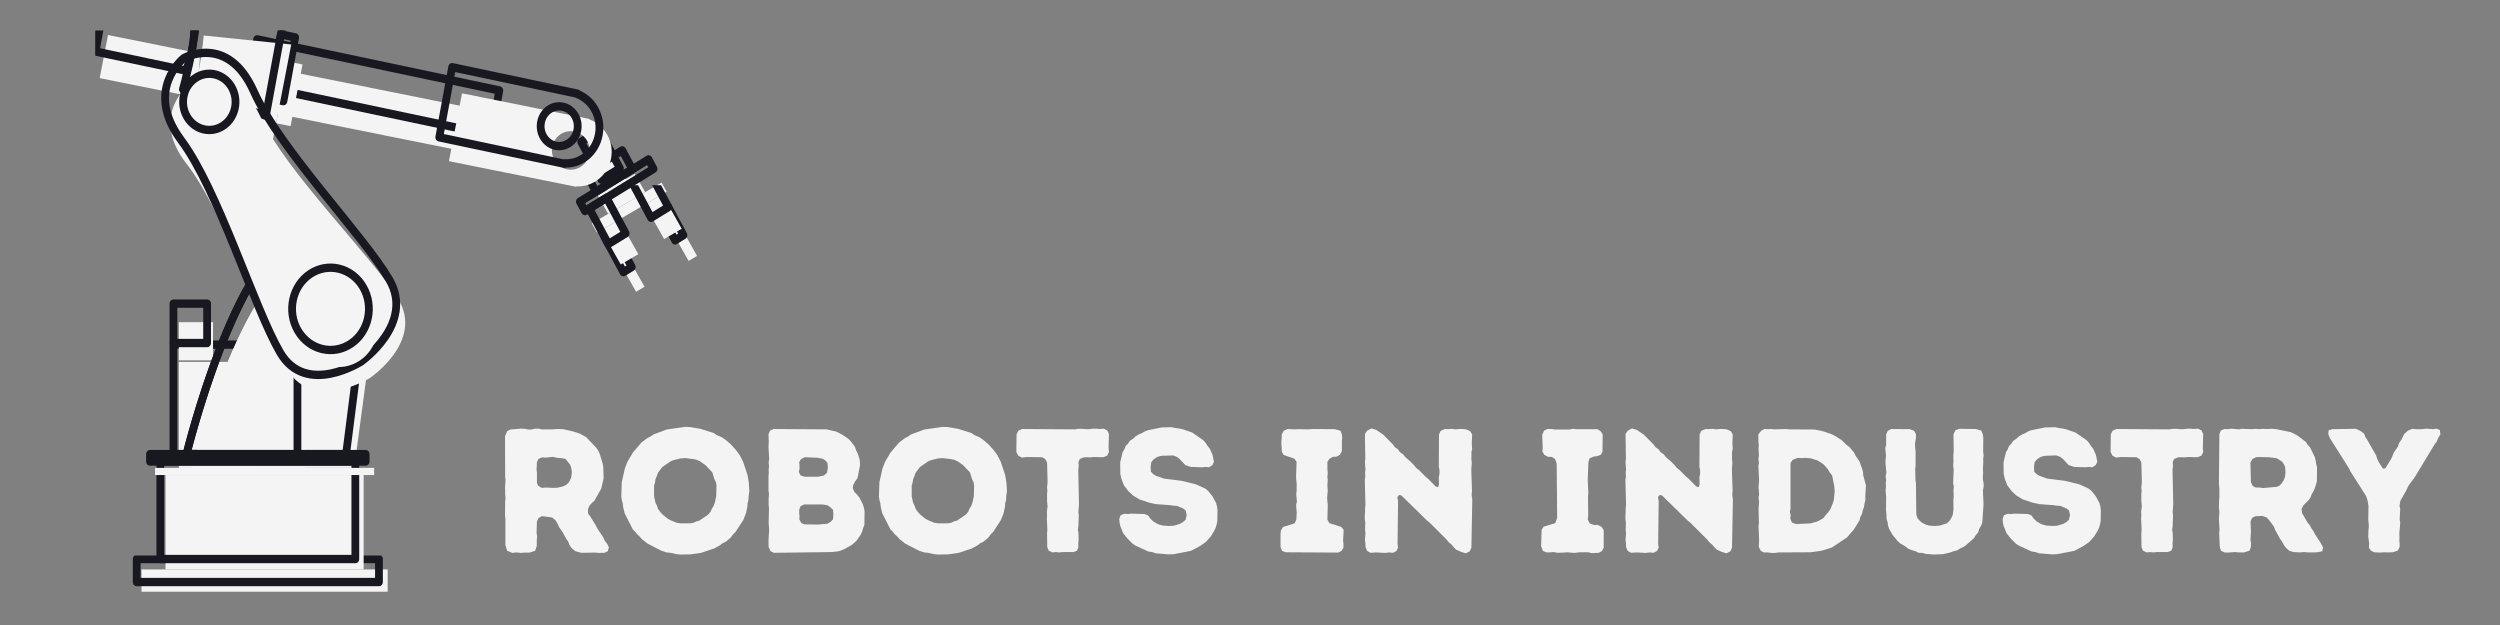 <svg xmlns="http://www.w3.org/2000/svg" xmlns:xlink="http://www.w3.org/1999/xlink" width="180" zoomAndPan="magnify" viewBox="0 0 135 33.75" height="45" preserveAspectRatio="xMidYMid meet" version="1.0"><rect x="0" y="0" width="135" height="33.75" fill="#808080" stroke="none"/><defs><g/><clipPath id="id1"><path d="M 36 11 L 37.898 11 L 37.898 15 L 36 15 Z M 36 11 " clip-rule="nonzero"/></clipPath><clipPath id="id2"><path d="M 35 11 L 37.898 11 L 37.898 15 L 35 15 Z M 35 11 " clip-rule="nonzero"/></clipPath><clipPath id="id3"><path d="M 34 10 L 37.898 10 L 37.898 14 L 34 14 Z M 34 10 " clip-rule="nonzero"/></clipPath><clipPath id="id4"><path d="M 5.141 1.645 L 11 1.645 L 11 6 L 5.141 6 Z M 5.141 1.645 " clip-rule="nonzero"/></clipPath><clipPath id="id5"><path d="M 5.141 1.645 L 12 1.645 L 12 6 L 5.141 6 Z M 5.141 1.645 " clip-rule="nonzero"/></clipPath><clipPath id="id6"><path d="M 10 1.645 L 16 1.645 L 16 8 L 10 8 Z M 10 1.645 " clip-rule="nonzero"/></clipPath><clipPath id="id7"><path d="M 9 1.645 L 16 1.645 L 16 8 L 9 8 Z M 9 1.645 " clip-rule="nonzero"/></clipPath><clipPath id="id8"><path d="M 7 30 L 22 30 L 22 32.168 L 7 32.168 Z M 7 30 " clip-rule="nonzero"/></clipPath></defs><path fill="#f4f4f4" d="M 13.773 25.266 L 9.656 25.266 L 9.656 19.543 L 13.773 19.543 L 13.773 25.266 " fill-opacity="1" fill-rule="nonzero"/><path stroke-linecap="round" transform="matrix(0.014, 0, 0, -0.015, -8.731, 47.794)" fill="none" stroke-linejoin="round" d="M 1582.014 1551.403 L 1292.59 1551.403 L 1292.59 1945.489 L 1582.014 1945.489 Z M 1582.014 1551.403 " stroke="#181821" stroke-width="30" stroke-opacity="1" stroke-miterlimit="10"/><path fill="#f4f4f4" d="M 11.504 19.457 L 9.656 19.457 L 9.656 17.398 L 11.504 17.398 L 11.504 19.457 " fill-opacity="1" fill-rule="nonzero"/><path stroke-linecap="round" transform="matrix(0.014, 0, 0, -0.015, -8.731, 47.794)" fill="none" stroke-linejoin="round" d="M 1422.474 1951.407 L 1292.59 1951.407 L 1292.59 2093.17 L 1422.474 2093.17 Z M 1422.474 1951.407 " stroke="#181821" stroke-width="30" stroke-opacity="1" stroke-miterlimit="10"/><path fill="#f4f4f4" d="M 32.027 8.938 L 33.039 8.344 L 34.156 10.324 L 33.141 10.918 L 32.027 8.938 " fill-opacity="1" fill-rule="nonzero"/><path stroke-linecap="round" transform="matrix(0.014, 0, 0, -0.015, -8.731, 47.794)" fill="none" stroke-linejoin="round" d="M 2865.201 2675.825 L 2936.322 2716.713 L 3014.856 2580.33 L 2943.461 2539.441 Z M 2865.201 2675.825 " stroke="#181821" stroke-width="30" stroke-opacity="1" stroke-miterlimit="10"/><path fill="#f4f4f4" d="M 32.285 10.559 L 34.281 9.387 L 34.84 10.375 L 32.84 11.547 L 32.285 10.559 " fill-opacity="1" fill-rule="nonzero"/><path stroke-linecap="round" transform="matrix(0.014, 0, 0, -0.015, -8.731, 47.794)" fill="none" stroke-linejoin="round" d="M 2883.325 2564.19 L 3023.643 2644.89 L 3062.911 2576.833 L 2922.317 2496.132 Z M 2883.325 2564.19 " stroke="#181821" stroke-width="30" stroke-opacity="1" stroke-miterlimit="10"/><path fill="#f4f4f4" d="M 31.957 12.066 L 35.723 9.859 L 36 10.352 L 32.238 12.559 L 31.957 12.066 " fill-opacity="1" fill-rule="nonzero"/><path stroke-linecap="round" transform="matrix(0.014, 0, 0, -0.015, -8.731, 47.794)" fill="none" stroke-linejoin="round" d="M 2860.259 2460.355 L 3124.969 2612.341 L 3144.466 2578.447 L 2880.03 2426.461 Z M 2860.259 2460.355 " stroke="#181821" stroke-width="30" stroke-opacity="1" stroke-miterlimit="10"/><g clip-path="url(#id1)"><path fill="#f4f4f4" d="M 36.133 12.23 L 36.594 11.961 L 37.641 13.82 L 37.184 14.09 L 36.133 12.23 " fill-opacity="1" fill-rule="nonzero"/></g><g clip-path="url(#id2)"><path stroke-linecap="round" transform="matrix(0.014, 0, 0, -0.015, -8.731, 47.794)" fill="none" stroke-linejoin="round" d="M 3153.802 2449.057 L 3186.204 2467.618 L 3259.796 2339.574 L 3227.668 2321.013 Z M 3153.802 2449.057 " stroke="#181821" stroke-width="30" stroke-opacity="1" stroke-miterlimit="10"/></g><path fill="#f4f4f4" d="M 34.816 11.047 L 35.766 10.492 L 36.812 12.352 L 35.863 12.91 L 34.816 11.047 " fill-opacity="1" fill-rule="nonzero"/><g clip-path="url(#id3)"><path stroke-linecap="round" transform="matrix(0.014, 0, 0, -0.015, -8.731, 47.794)" fill="none" stroke-linejoin="round" d="M 3061.263 2530.564 L 3127.99 2568.763 L 3201.582 2440.718 L 3134.855 2402.251 Z M 3061.263 2530.564 " stroke="#181821" stroke-width="30" stroke-opacity="1" stroke-miterlimit="10"/></g><path fill="#f4f4f4" d="M 33.758 13.625 L 33.297 13.895 L 34.348 15.754 L 34.805 15.484 L 33.758 13.625 " fill-opacity="1" fill-rule="nonzero"/><path stroke-linecap="round" transform="matrix(0.014, 0, 0, -0.015, -8.731, 47.794)" fill="none" stroke-linejoin="round" d="M 2986.848 2353.024 L 2954.445 2334.463 L 3028.312 2206.419 L 3060.439 2224.98 Z M 2986.848 2353.024 " stroke="#181821" stroke-width="30" stroke-opacity="1" stroke-miterlimit="10"/><path fill="#f4f4f4" d="M 33.422 11.863 L 32.473 12.422 L 33.52 14.281 L 34.469 13.727 L 33.422 11.863 " fill-opacity="1" fill-rule="nonzero"/><path stroke-linecap="round" transform="matrix(0.014, 0, 0, -0.015, -8.731, 47.794)" fill="none" stroke-linejoin="round" d="M 2963.232 2474.343 L 2896.505 2435.876 L 2970.097 2307.832 L 3036.824 2346.03 Z M 2963.232 2474.343 " stroke="#181821" stroke-width="30" stroke-opacity="1" stroke-miterlimit="10"/><path fill="#f4f4f4" d="M 13.801 5.91 L 14.25 3.582 L 27.539 6.254 L 27.09 8.582 L 13.801 5.91 " fill-opacity="1" fill-rule="nonzero"/><path stroke-linecap="round" transform="matrix(0.014, 0, 0, -0.015, -8.731, 47.794)" fill="none" stroke-linejoin="round" d="M 1583.936 2884.3 L 1615.515 3044.624 L 2549.691 2860.628 L 2518.112 2700.304 Z M 1583.936 2884.3 " stroke="#181821" stroke-width="30" stroke-opacity="1" stroke-miterlimit="10"/><g clip-path="url(#id4)"><path fill="#f4f4f4" d="M 10.789 2.887 L 5.832 1.891 L 5.383 4.219 L 10.34 5.215 C 10.652 4.473 10.805 3.695 10.789 2.887 " fill-opacity="1" fill-rule="nonzero"/></g><g clip-path="url(#id5)"><path stroke-linecap="round" transform="matrix(0.014, 0, 0, -0.015, -8.731, 47.794)" fill="none" stroke-linejoin="round" d="M 1372.223 3092.506 L 1023.76 3161.101 L 992.182 3000.777 L 1340.644 2932.182 C 1362.612 2983.292 1373.321 3036.823 1372.223 3092.506 Z M 1372.223 3092.506 " stroke="#181821" stroke-width="30" stroke-opacity="1" stroke-miterlimit="10"/></g><path fill="#f4f4f4" d="M 15.691 6.812 L 16.336 3.48 L 15.551 3.32 L 14.906 6.656 L 15.691 6.812 " fill-opacity="1" fill-rule="nonzero"/><path stroke-linecap="round" transform="matrix(0.014, 0, 0, -0.015, -8.731, 47.794)" fill="none" stroke-linejoin="round" d="M 1716.841 2822.161 L 1762.149 3051.618 L 1706.955 3062.647 L 1661.647 2832.921 Z M 1716.841 2822.161 " stroke="#181821" stroke-width="30" stroke-opacity="1" stroke-miterlimit="10"/><g clip-path="url(#id6)"><path fill="#f4f4f4" d="M 14.73 7.574 L 14.906 6.656 L 15.551 3.32 L 15.727 2.402 C 14.152 2.242 12.578 2.078 11 1.918 C 10.984 2.078 10.969 2.238 10.949 2.398 C 10.816 3.523 10.602 4.637 10.305 5.73 C 10.266 5.887 10.223 6.039 10.176 6.195 C 11.695 6.656 13.211 7.113 14.73 7.574 " fill-opacity="1" fill-rule="nonzero"/></g><g clip-path="url(#id7)"><path stroke-linecap="round" transform="matrix(0.014, 0, 0, -0.015, -8.731, 47.794)" fill="none" stroke-linejoin="round" d="M 1649.29 2769.706 L 1661.647 2832.921 L 1706.955 3062.647 L 1719.312 3125.862 C 1608.65 3136.891 1497.988 3148.189 1387.051 3159.218 C 1385.952 3148.189 1384.854 3137.16 1383.481 3126.131 C 1374.145 3048.659 1359.042 2971.994 1338.173 2896.674 C 1335.427 2885.914 1332.406 2875.423 1329.111 2864.663 C 1435.929 2832.921 1542.472 2801.448 1649.29 2769.706 Z M 1649.29 2769.706 " stroke="#181821" stroke-width="30" stroke-opacity="1" stroke-miterlimit="10"/></g><path fill="#f4f4f4" d="M 29.824 7.922 C 29.934 7.359 30.469 6.992 31.02 7.105 C 31.57 7.215 31.93 7.762 31.82 8.324 C 31.711 8.887 31.176 9.254 30.625 9.145 C 30.074 9.031 29.715 8.484 29.824 7.922 Z M 31.117 10.066 C 32.008 10.109 32.82 9.48 32.996 8.562 C 33.176 7.641 32.656 6.746 31.816 6.441 L 31.82 6.422 L 24.949 5.039 L 24.242 8.703 L 31.113 10.086 L 31.117 10.066 " fill-opacity="1" fill-rule="nonzero"/><path stroke-linecap="round" transform="matrix(0.014, 0, 0, -0.015, -8.731, 47.794)" fill="none" stroke-linejoin="round" d="M 2710.329 2745.765 C 2718.018 2784.501 2755.638 2809.787 2794.356 2801.986 C 2833.074 2794.454 2858.337 2756.794 2850.648 2718.058 C 2842.959 2679.322 2805.34 2654.036 2766.621 2661.568 C 2727.903 2669.369 2702.641 2707.029 2710.329 2745.765 Z M 2801.221 2598.084 C 2863.828 2595.125 2920.944 2638.434 2933.301 2701.649 C 2945.933 2765.133 2909.411 2826.734 2850.373 2847.716 L 2850.648 2849.061 L 2367.633 2944.287 L 2317.931 2691.965 L 2800.946 2596.739 Z M 2801.221 2598.084 " stroke="#181821" stroke-width="30" stroke-opacity="1" stroke-miterlimit="10"/><path fill="#f4f4f4" d="M 10.375 25.266 C 10.375 25.266 13.34 13.734 17.023 13.734 C 20.703 13.734 20.281 16.656 20.281 16.656 L 19.129 25.266 L 10.375 25.266 " fill-opacity="1" fill-rule="nonzero"/><path stroke-linecap="round" transform="matrix(0.014, 0, 0, -0.015, -8.731, 47.794)" fill="none" stroke-linejoin="round" d="M 1343.115 1551.403 C 1343.115 1551.403 1551.534 2345.492 1810.478 2345.492 C 2069.147 2345.492 2039.491 2144.28 2039.491 2144.28 L 1958.485 1551.403 Z M 1343.115 1551.403 " stroke="#181821" stroke-width="30" stroke-opacity="1" stroke-miterlimit="10"/><path fill="#f4f4f4" d="M 16.461 13.82 C 13.043 14.887 10.375 25.266 10.375 25.266 L 16.461 25.266 L 16.461 13.82 " fill-opacity="1" fill-rule="nonzero"/><path stroke-linecap="round" transform="matrix(0.014, 0, 0, -0.015, -8.731, 47.794)" fill="none" stroke-linejoin="round" d="M 1770.936 2339.574 C 1530.665 2266.137 1343.115 1551.403 1343.115 1551.403 L 1770.936 1551.403 Z M 1770.936 2339.574 " stroke="#181821" stroke-width="30" stroke-opacity="1" stroke-miterlimit="10"/><path fill="#f4f4f4" d="M 20.934 31.953 L 7.641 31.953 L 7.641 30.75 L 20.934 30.75 L 20.934 31.953 " fill-opacity="1" fill-rule="nonzero"/><g clip-path="url(#id8)"><path stroke-linecap="round" transform="matrix(0.014, 0, 0, -0.015, -8.731, 47.794)" fill="none" stroke-linejoin="round" d="M 2085.349 1090.875 L 1150.898 1090.875 L 1150.898 1173.727 L 2085.349 1173.727 Z M 2085.349 1090.875 " stroke="#181821" stroke-width="30" stroke-opacity="1" stroke-miterlimit="10"/></g><path fill="#f4f4f4" d="M 8.938 25.652 L 19.637 25.652 L 19.637 30.75 L 8.938 30.75 L 8.938 25.652 " fill-opacity="1" fill-rule="nonzero"/><path stroke-linecap="round" transform="matrix(0.014, 0, 0, -0.015, -8.731, 47.794)" fill="none" stroke-linejoin="round" d="M 1242.064 1524.772 L 1994.183 1524.772 L 1994.183 1173.727 L 1242.064 1173.727 Z M 1242.064 1524.772 " stroke="#181821" stroke-width="30" stroke-opacity="1" stroke-miterlimit="10"/><path fill="#f4f4f4" d="M 20.203 25.266 L 8.371 25.266 L 8.371 25.652 L 20.203 25.652 L 20.203 25.266 " fill-opacity="1" fill-rule="nonzero"/><path stroke-linecap="round" transform="matrix(0.014, 0, 0, -0.015, -8.731, 47.794)" fill="none" stroke-linejoin="round" d="M 1202.248 1524.772 L 2033.999 1524.772 L 2033.999 1551.403 L 1202.248 1551.403 Z M 1202.248 1524.772 " stroke="#181821" stroke-width="30" stroke-opacity="1" stroke-miterlimit="10"/><path fill="#f4f4f4" d="M 14.062 6.297 C 12.637 3.262 10.223 4.566 10.223 4.566 C 10.223 4.566 8.02 6.219 10.078 8.852 C 12.137 11.484 14.094 17.648 15.516 19.961 C 16.938 22.277 19.965 20.418 19.965 20.418 C 19.965 20.418 22.918 18.445 21.496 16.133 C 20.074 13.816 15.488 9.336 14.062 6.297 " fill-opacity="1" fill-rule="nonzero"/><path stroke-linecap="round" transform="matrix(0.014, 0, 0, -0.015, -8.731, 47.794)" fill="none" stroke-linejoin="round" d="M 1602.334 2857.669 C 1502.107 3066.682 1332.406 2976.836 1332.406 2976.836 C 1332.406 2976.836 1177.534 2863.049 1322.246 2681.743 C 1466.958 2500.436 1604.531 2075.954 1704.484 1916.706 C 1804.437 1757.189 2017.249 1885.233 2017.249 1885.233 C 2017.249 1885.233 2224.843 2021.078 2124.89 2180.326 C 2024.937 2339.843 1702.562 2648.387 1602.334 2857.669 Z M 1602.334 2857.669 " stroke="#181821" stroke-width="30" stroke-opacity="1" stroke-miterlimit="10"/><path fill="#f4f4f4" d="M 12.844 6.07 C 13.266 6.758 13.062 7.664 12.391 8.094 C 11.719 8.527 10.828 8.32 10.406 7.633 C 9.984 6.945 10.188 6.039 10.863 5.605 C 11.535 5.176 12.422 5.383 12.844 6.07 " fill-opacity="1" fill-rule="nonzero"/><path stroke-linecap="round" transform="matrix(0.014, 0, 0, -0.015, -8.731, 47.794)" fill="none" stroke-linejoin="round" d="M 1516.66 2873.271 C 1546.316 2825.927 1532.037 2763.519 1484.807 2733.929 C 1437.576 2704.07 1374.969 2718.327 1345.312 2765.671 C 1315.656 2813.015 1329.935 2875.423 1377.44 2905.282 C 1424.67 2934.872 1487.004 2920.615 1516.66 2873.271 Z M 1516.66 2873.271 " stroke="#181821" stroke-width="30" stroke-opacity="1" stroke-miterlimit="10"/><path fill="#f4f4f4" d="M 20.059 16.527 C 20.68 17.535 20.379 18.863 19.395 19.492 C 18.41 20.125 17.109 19.82 16.488 18.812 C 15.871 17.809 16.168 16.48 17.156 15.848 C 18.141 15.219 19.441 15.52 20.059 16.527 " fill-opacity="1" fill-rule="nonzero"/><path stroke-linecap="round" transform="matrix(0.014, 0, 0, -0.015, -8.731, 47.794)" fill="none" stroke-linejoin="round" d="M 2023.839 2153.157 C 2067.5 2083.755 2046.356 1992.295 1977.158 1948.986 C 1907.96 1905.408 1816.519 1926.39 1772.858 1995.792 C 1729.472 2064.925 1750.341 2156.385 1819.814 2199.963 C 1889.012 2243.272 1980.453 2222.559 2023.839 2153.157 Z M 2023.839 2153.157 " stroke="#181821" stroke-width="30" stroke-opacity="1" stroke-miterlimit="10"/><g fill="#f4f4f4" fill-opacity="1"><g transform="translate(26.576, 29.831)"><g><path d="M 0.715 -0.391 L 0.809 -0.094 L 1.086 0.027 L 1.277 0 L 1.582 0.027 L 1.734 0.008 L 2.02 0.008 L 2.324 -0.086 L 2.41 -0.363 L 2.41 -0.688 L 2.43 -0.855 L 2.398 -1.059 L 2.418 -1.668 L 2.504 -1.855 L 2.684 -1.961 L 3.238 -1.887 L 3.43 -1.723 L 3.543 -1.531 L 3.617 -1.363 L 3.816 -1.074 L 4 -0.734 L 4.105 -0.59 L 4.18 -0.398 L 4.285 -0.238 L 4.496 -0.066 L 4.816 0.02 L 5.57 0.008 L 5.75 0.027 L 6.066 0.02 L 6.246 -0.066 L 6.305 -0.277 L 6.199 -0.484 L 6.086 -0.617 L 6.008 -0.801 L 5.684 -1.285 L 5.598 -1.457 L 5.293 -1.953 L 5.18 -2.094 L 5.172 -2.324 L 5.258 -2.531 L 5.391 -2.676 L 5.523 -2.789 L 5.895 -3.457 L 6.02 -4.008 L 6 -4.609 L 5.969 -4.801 L 5.801 -5.344 L 5.723 -5.504 L 5.617 -5.656 L 5.074 -6.227 L 4.742 -6.41 L 4.379 -6.531 L 3.836 -6.656 L 3.531 -6.664 L 3.258 -6.645 L 2.684 -6.645 L 2.496 -6.684 L 2.305 -6.684 L 2.133 -6.637 L 1.941 -6.637 L 1.754 -6.676 L 1.543 -6.684 L 0.98 -6.637 L 0.809 -6.543 L 0.695 -6.273 L 0.703 -4.094 L 0.723 -3.902 L 0.695 -3.523 L 0.703 -3.312 L 0.703 -3.125 L 0.723 -2.941 L 0.703 -2.762 L 0.695 -1.988 L 0.715 -1.801 Z M 2.684 -3.484 L 2.496 -3.59 L 2.418 -3.742 L 2.418 -4.312 L 2.398 -4.477 L 2.418 -4.875 L 2.504 -5.055 L 2.703 -5.133 L 2.895 -5.121 L 3.277 -5.16 L 3.543 -5.105 L 3.789 -5.086 L 3.969 -5.039 L 4.207 -4.742 L 4.266 -4.59 L 4.305 -4.344 L 4.273 -4.055 L 4.191 -3.867 L 4.086 -3.723 L 3.98 -3.637 L 3.809 -3.562 L 3.531 -3.496 L 3.352 -3.484 L 2.895 -3.504 Z M 2.684 -3.484 "/></g></g></g><g fill="#f4f4f4" fill-opacity="1"><g transform="translate(33.179, 29.831)"><g><path d="M 3.562 0.113 L 4.094 0.105 L 4.664 0.027 L 5.379 -0.211 L 5.695 -0.383 L 5.836 -0.496 L 6.02 -0.582 L 6.285 -0.809 L 6.41 -0.98 L 6.543 -1.113 L 6.961 -1.754 L 7.102 -2.113 L 7.18 -2.477 L 7.188 -2.648 L 7.238 -2.836 L 7.246 -3.039 L 7.285 -3.312 L 7.254 -3.789 L 7.188 -4.18 L 6.949 -4.895 L 6.77 -5.246 L 6.562 -5.531 L 6.293 -5.828 L 6.02 -6.066 L 5.801 -6.219 L 5.512 -6.34 L 5.371 -6.445 L 4.637 -6.676 L 4.086 -6.77 L 3.828 -6.781 L 2.82 -6.637 L 2.105 -6.371 L 1.961 -6.266 L 1.789 -6.18 L 1.465 -5.941 L 1 -5.398 L 0.703 -4.895 L 0.562 -4.531 L 0.398 -3.801 L 0.371 -3.027 L 0.398 -2.828 L 0.449 -2.656 L 0.465 -2.477 L 0.551 -2.113 L 0.992 -1.246 L 1.105 -1.133 L 1.227 -0.98 L 1.371 -0.848 L 1.477 -0.723 L 1.789 -0.477 L 2.531 -0.094 L 2.809 0 L 3.02 0.02 L 3.359 0.094 Z M 4.094 -1.57 L 3.57 -1.57 L 3.359 -1.602 L 3.02 -1.742 L 2.867 -1.828 L 2.609 -2.039 L 2.484 -2.172 L 2.352 -2.352 L 2.305 -2.504 L 2.219 -2.676 L 2.141 -3.027 L 2.141 -3.609 L 2.191 -3.781 L 2.219 -3.961 L 2.293 -4.133 L 2.352 -4.305 L 2.582 -4.609 L 3.055 -4.934 L 3.18 -4.98 L 3.551 -5.074 L 3.816 -5.094 L 4.273 -5.039 L 4.445 -5 L 4.617 -4.922 L 4.914 -4.715 L 5.285 -4.324 L 5.398 -3.961 L 5.484 -3.781 L 5.512 -3.609 L 5.496 -3.027 L 5.418 -2.676 L 5.352 -2.504 L 5.246 -2.332 L 5.191 -2.191 L 5.055 -2.039 L 4.598 -1.723 L 4.426 -1.676 L 4.285 -1.609 Z M 4.094 -1.57 "/></g></g></g><g fill="#f4f4f4" fill-opacity="1"><g transform="translate(40.811, 29.831)"><g><path d="M 0.695 -0.285 L 0.801 -0.066 L 0.98 0.02 L 4.133 -0.02 L 4.496 -0.066 L 4.809 -0.191 L 5.172 -0.398 L 5.293 -0.496 L 5.445 -0.637 L 5.664 -0.953 L 5.75 -1.133 L 5.789 -1.297 L 5.867 -1.484 L 5.875 -2.246 L 5.836 -2.43 L 5.77 -2.629 L 5.598 -2.961 L 5.465 -3.125 L 5.324 -3.266 L 5.238 -3.477 L 5.273 -3.664 L 5.379 -3.855 L 5.496 -4.02 L 5.629 -4.703 L 5.617 -4.98 L 5.512 -5.332 L 5.418 -5.512 L 5.359 -5.695 L 5.133 -6 L 5 -6.133 L 4.715 -6.332 L 4.359 -6.523 L 3.828 -6.645 L 0.961 -6.664 L 0.77 -6.578 L 0.688 -6.379 L 0.703 -5.969 L 0.688 -5.695 L 0.723 -5.055 L 0.695 -4.855 L 0.715 -4.656 L 0.695 -4.477 L 0.703 -4.273 L 0.688 -4.094 L 0.688 -3.332 L 0.715 -3.133 L 0.695 -2.953 L 0.695 -2.57 L 0.715 -2.391 L 0.695 -1.609 L 0.723 -1.219 L 0.688 -0.648 Z M 2.648 -4.086 L 2.418 -4.16 L 2.324 -4.352 L 2.363 -4.512 L 2.363 -4.695 L 2.344 -4.875 L 2.445 -5.039 L 2.648 -5.141 L 3.332 -5.113 L 3.629 -5.055 L 3.742 -4.98 L 3.867 -4.848 L 3.895 -4.59 L 3.848 -4.305 L 3.684 -4.152 L 3.359 -4.086 Z M 2.617 -1.516 L 2.457 -1.59 L 2.352 -1.789 L 2.363 -1.953 L 2.344 -2.133 L 2.352 -2.324 L 2.418 -2.496 L 2.609 -2.59 L 3.617 -2.59 L 3.887 -2.543 L 4.027 -2.438 L 4.172 -2.305 L 4.191 -2.039 L 4.172 -1.789 L 4.047 -1.656 L 3.875 -1.551 L 3.359 -1.504 Z M 2.617 -1.516 "/></g></g></g><g fill="#f4f4f4" fill-opacity="1"><g transform="translate(47.091, 29.831)"><g><path d="M 3.562 0.113 L 4.094 0.105 L 4.664 0.027 L 5.379 -0.211 L 5.695 -0.383 L 5.836 -0.496 L 6.02 -0.582 L 6.285 -0.809 L 6.41 -0.98 L 6.543 -1.113 L 6.961 -1.754 L 7.102 -2.113 L 7.18 -2.477 L 7.188 -2.648 L 7.238 -2.836 L 7.246 -3.039 L 7.285 -3.312 L 7.254 -3.789 L 7.188 -4.18 L 6.949 -4.895 L 6.77 -5.246 L 6.562 -5.531 L 6.293 -5.828 L 6.02 -6.066 L 5.801 -6.219 L 5.512 -6.34 L 5.371 -6.445 L 4.637 -6.676 L 4.086 -6.77 L 3.828 -6.781 L 2.82 -6.637 L 2.105 -6.371 L 1.961 -6.266 L 1.789 -6.18 L 1.465 -5.941 L 1 -5.398 L 0.703 -4.895 L 0.562 -4.531 L 0.398 -3.801 L 0.371 -3.027 L 0.398 -2.828 L 0.449 -2.656 L 0.465 -2.477 L 0.551 -2.113 L 0.992 -1.246 L 1.105 -1.133 L 1.227 -0.98 L 1.371 -0.848 L 1.477 -0.723 L 1.789 -0.477 L 2.531 -0.094 L 2.809 0 L 3.02 0.02 L 3.359 0.094 Z M 4.094 -1.57 L 3.57 -1.57 L 3.359 -1.602 L 3.02 -1.742 L 2.867 -1.828 L 2.609 -2.039 L 2.484 -2.172 L 2.352 -2.352 L 2.305 -2.504 L 2.219 -2.676 L 2.141 -3.027 L 2.141 -3.609 L 2.191 -3.781 L 2.219 -3.961 L 2.293 -4.133 L 2.352 -4.305 L 2.582 -4.609 L 3.055 -4.934 L 3.18 -4.98 L 3.551 -5.074 L 3.816 -5.094 L 4.273 -5.039 L 4.445 -5 L 4.617 -4.922 L 4.914 -4.715 L 5.285 -4.324 L 5.398 -3.961 L 5.484 -3.781 L 5.512 -3.609 L 5.496 -3.027 L 5.418 -2.676 L 5.352 -2.504 L 5.246 -2.332 L 5.191 -2.191 L 5.055 -2.039 L 4.598 -1.723 L 4.426 -1.676 L 4.285 -1.609 Z M 4.094 -1.57 "/></g></g></g><g fill="#f4f4f4" fill-opacity="1"><g transform="translate(54.722, 29.831)"><g><path d="M 1.828 -0.297 L 1.906 -0.094 L 2.105 0 L 2.285 -0.02 L 2.477 0 L 2.656 -0.02 L 3.246 -0.02 L 3.438 -0.094 L 3.512 -0.285 L 3.504 -0.465 L 3.523 -0.688 L 3.512 -1.066 L 3.484 -1.227 L 3.512 -1.43 L 3.531 -2.008 L 3.512 -2.18 L 3.543 -2.582 L 3.504 -4.477 L 3.531 -4.664 L 3.512 -4.875 L 3.59 -5.047 L 3.801 -5.133 L 3.961 -5.141 L 4.152 -5.133 L 4.324 -5.152 L 4.848 -5.141 L 5.066 -5.227 L 5.16 -5.418 L 5.141 -5.617 L 5.16 -6.398 L 5.066 -6.59 L 4.875 -6.684 L 4.648 -6.664 L 4.496 -6.684 L 4.312 -6.684 L 4.105 -6.656 L 3.914 -6.656 L 3.723 -6.676 L 3.531 -6.676 L 3.312 -6.645 L 0.477 -6.664 L 0.266 -6.57 L 0.172 -6.379 L 0.16 -5.426 L 0.266 -5.219 L 0.457 -5.121 L 0.703 -5.152 L 1.551 -5.141 L 1.723 -5.039 L 1.82 -4.855 L 1.848 -3.809 L 1.82 -3.512 L 1.836 -3.332 L 1.82 -3.141 L 1.82 -2.762 L 1.848 -2.484 L 1.809 -2.199 L 1.82 -2.008 L 1.809 -1.809 L 1.836 -1.227 L 1.82 -1.039 Z M 1.828 -0.297 "/></g></g></g><g fill="#f4f4f4" fill-opacity="1"><g transform="translate(60.041, 29.831)"><g><path d="M 2.762 0.078 L 3.039 0.105 L 3.344 0.094 L 4.273 -0.086 L 4.77 -0.352 L 5.074 -0.562 L 5.344 -0.867 L 5.531 -1.172 L 5.609 -1.344 L 5.664 -1.531 L 5.695 -1.703 L 5.703 -2.293 L 5.676 -2.484 L 5.629 -2.668 L 5.438 -3.02 L 5.207 -3.312 L 5.047 -3.445 L 4.543 -3.676 L 3.762 -3.867 L 2.801 -3.988 L 2.398 -4.133 L 2.258 -4.207 L 2.105 -4.359 L 2.094 -4.617 L 2.125 -4.867 L 2.227 -5 L 2.391 -5.121 L 2.523 -5.18 L 2.695 -5.219 L 3.305 -5.238 L 3.512 -5.16 L 3.656 -5.047 L 3.969 -4.715 L 4.266 -4.617 L 4.895 -4.598 L 5.066 -4.617 L 5.246 -4.598 L 5.426 -4.715 L 5.512 -4.895 L 5.438 -5.266 L 5.285 -5.609 L 5.16 -5.762 L 5.066 -5.914 L 4.941 -6.055 L 4.332 -6.477 L 3.809 -6.656 L 3.609 -6.695 L 3.438 -6.715 L 3.227 -6.762 L 2.695 -6.75 L 1.941 -6.598 L 1.77 -6.531 L 1.617 -6.438 L 1.465 -6.379 L 1.277 -6.266 L 1.145 -6.141 L 0.973 -6.027 L 0.867 -5.867 L 0.742 -5.742 L 0.676 -5.57 L 0.582 -5.418 L 0.449 -4.867 L 0.457 -4.227 L 0.523 -3.961 L 0.648 -3.629 L 0.887 -3.312 L 1.152 -3.066 L 1.484 -2.867 L 2.027 -2.684 L 2.371 -2.609 L 3.152 -2.551 L 3.324 -2.523 L 3.512 -2.516 L 3.855 -2.371 L 3.988 -2.258 L 4.039 -2.008 L 3.98 -1.762 L 3.828 -1.629 L 3.676 -1.543 L 3.324 -1.438 L 3.055 -1.43 L 2.77 -1.449 L 2.551 -1.504 L 2.41 -1.57 L 2.238 -1.676 L 2.094 -1.809 L 1.953 -2 L 1.762 -2.074 L 1.039 -2.094 L 0.848 -2.074 L 0.656 -2.086 L 0.465 -2 L 0.398 -1.801 L 0.418 -1.59 L 0.457 -1.418 L 0.609 -1.039 L 0.848 -0.742 L 1.125 -0.465 L 1.285 -0.363 L 1.973 -0.047 L 2.18 -0.02 L 2.363 0.047 Z M 2.762 0.078 "/></g></g></g><g fill="#f4f4f4" fill-opacity="1"><g transform="translate(66.112, 29.831)"><g/></g></g><g fill="#f4f4f4" fill-opacity="1"><g transform="translate(68.691, 29.831)"><g><path d="M 0.457 -0.277 L 0.551 -0.078 L 0.742 -0.008 L 3.57 0.008 L 3.75 -0.086 L 3.855 -0.258 L 3.855 -0.465 L 3.836 -0.637 L 3.867 -1.219 L 3.734 -1.379 L 3.094 -1.582 L 2.988 -1.77 L 3.008 -2.551 L 2.973 -2.934 L 3.008 -3.332 L 2.988 -3.617 L 3.008 -3.914 L 2.988 -4.094 L 3.008 -4.285 L 2.988 -4.484 L 2.988 -4.887 L 3.094 -5.055 L 3.277 -5.16 L 3.484 -5.172 L 3.664 -5.273 L 3.77 -5.457 L 3.77 -6.02 L 3.789 -6.188 L 3.77 -6.379 L 3.695 -6.57 L 3.391 -6.656 L 2.18 -6.664 L 1.973 -6.645 L 1.391 -6.656 L 1.211 -6.645 L 0.84 -6.664 L 0.629 -6.57 L 0.523 -6.371 L 0.523 -6.188 L 0.504 -6.027 L 0.504 -5.816 L 0.523 -5.629 L 0.523 -5.445 L 0.617 -5.266 L 1.199 -5.066 L 1.324 -4.895 L 1.297 -4.086 L 1.305 -3.922 L 1.332 -3.703 L 1.324 -3.312 L 1.305 -3.125 L 1.344 -2.75 L 1.297 -2.562 L 1.332 -2.152 L 1.312 -1.781 L 1.219 -1.57 L 0.59 -1.371 L 0.477 -1.191 L 0.457 -1.008 Z M 0.457 -0.277 "/></g></g></g><g fill="#f4f4f4" fill-opacity="1"><g transform="translate(73.011, 29.831)"><g><path d="M 5.617 -0.152 L 5.895 -0.027 L 6.141 0.047 L 6.359 -0.059 L 6.445 -0.258 L 6.492 -2.848 L 6.457 -3.113 L 6.477 -3.324 L 6.438 -4.465 L 6.465 -4.848 L 6.445 -5.027 L 6.445 -5.41 L 6.484 -5.598 L 6.465 -5.883 L 6.484 -6.379 L 6.371 -6.551 L 6.16 -6.645 L 5.969 -6.664 L 5.789 -6.664 L 5.578 -6.645 L 5.379 -6.676 L 5.207 -6.656 L 5.02 -6.664 L 4.789 -6.57 L 4.695 -6.371 L 4.684 -4.637 L 4.723 -4.438 L 4.723 -4.258 L 4.684 -4.055 L 4.695 -3.676 L 4.648 -3.523 L 4.512 -3.562 L 4.094 -3.988 L 3.953 -4.105 L 3.617 -4.445 L 3.465 -4.562 L 3.359 -4.695 L 3.16 -4.902 L 2.867 -5.152 L 2.762 -5.293 L 2.582 -5.418 L 2.484 -5.562 L 2.324 -5.676 L 2.199 -5.836 L 1.684 -6.359 L 1.305 -6.617 L 1.047 -6.695 L 0.82 -6.578 L 0.695 -6.398 L 0.715 -5.066 L 0.695 -4.875 L 0.723 -4.484 L 0.703 -4.312 L 0.715 -4.113 L 0.688 -3.914 L 0.723 -2.551 L 0.703 -2.379 L 0.703 -2.199 L 0.688 -1.988 L 0.688 -1.809 L 0.715 -1.609 L 0.703 -1.219 L 0.723 -1.027 L 0.695 -0.668 L 0.723 -0.477 L 0.723 -0.297 L 0.809 -0.086 L 0.992 0.02 L 1.312 0 L 1.789 0.027 L 1.988 0 L 2.211 0.02 L 2.398 -0.078 L 2.484 -0.266 L 2.457 -0.457 L 2.484 -2.789 L 2.445 -2.988 L 2.543 -3.105 L 2.668 -3.074 L 4.027 -1.742 L 4.18 -1.617 L 5.105 -0.695 L 5.227 -0.543 L 5.379 -0.418 L 5.496 -0.277 Z M 5.617 -0.152 "/></g></g></g><g fill="#f4f4f4" fill-opacity="1"><g transform="translate(80.185, 29.831)"><g/></g></g><g fill="#f4f4f4" fill-opacity="1"><g transform="translate(82.764, 29.831)"><g><path d="M 3.191 0.039 L 3.57 0.02 L 3.742 -0.078 L 3.836 -0.258 L 3.836 -1.199 L 3.723 -1.379 L 3.512 -1.484 L 3.312 -1.484 L 3.086 -1.562 L 2.973 -1.781 L 3 -1.961 L 2.988 -3.008 L 3.008 -3.219 L 2.973 -3.902 L 3.008 -4.867 L 3.074 -5.086 L 3.285 -5.172 L 3.477 -5.199 L 3.676 -5.273 L 3.77 -5.426 L 3.781 -6.371 L 3.664 -6.551 L 3.496 -6.656 L 2.344 -6.656 L 2.172 -6.676 L 1.98 -6.637 L 1.199 -6.637 L 1.02 -6.664 L 0.801 -6.664 L 0.609 -6.57 L 0.516 -6.34 L 0.543 -5.637 L 0.523 -5.457 L 0.629 -5.266 L 0.84 -5.16 L 1.027 -5.16 L 1.211 -5.047 L 1.297 -4.789 L 1.324 -1.867 L 1.219 -1.582 L 0.59 -1.391 L 0.484 -1.219 L 0.457 -0.344 L 0.551 -0.086 L 0.742 0 L 0.922 0 L 1.105 -0.02 L 1.379 0.02 L 1.676 0.008 L 1.867 -0.008 L 2.246 0.027 L 2.531 -0.008 L 3 -0.008 Z M 3.191 0.039 "/></g></g></g><g fill="#f4f4f4" fill-opacity="1"><g transform="translate(87.084, 29.831)"><g><path d="M 5.617 -0.152 L 5.895 -0.027 L 6.141 0.047 L 6.359 -0.059 L 6.445 -0.258 L 6.492 -2.848 L 6.457 -3.113 L 6.477 -3.324 L 6.438 -4.465 L 6.465 -4.848 L 6.445 -5.027 L 6.445 -5.41 L 6.484 -5.598 L 6.465 -5.883 L 6.484 -6.379 L 6.371 -6.551 L 6.16 -6.645 L 5.969 -6.664 L 5.789 -6.664 L 5.578 -6.645 L 5.379 -6.676 L 5.207 -6.656 L 5.02 -6.664 L 4.789 -6.57 L 4.695 -6.371 L 4.684 -4.637 L 4.723 -4.438 L 4.723 -4.258 L 4.684 -4.055 L 4.695 -3.676 L 4.648 -3.523 L 4.512 -3.562 L 4.094 -3.988 L 3.953 -4.105 L 3.617 -4.445 L 3.465 -4.562 L 3.359 -4.695 L 3.16 -4.902 L 2.867 -5.152 L 2.762 -5.293 L 2.582 -5.418 L 2.484 -5.562 L 2.324 -5.676 L 2.199 -5.836 L 1.684 -6.359 L 1.305 -6.617 L 1.047 -6.695 L 0.82 -6.578 L 0.695 -6.398 L 0.715 -5.066 L 0.695 -4.875 L 0.723 -4.484 L 0.703 -4.312 L 0.715 -4.113 L 0.688 -3.914 L 0.723 -2.551 L 0.703 -2.379 L 0.703 -2.199 L 0.688 -1.988 L 0.688 -1.809 L 0.715 -1.609 L 0.703 -1.219 L 0.723 -1.027 L 0.695 -0.668 L 0.723 -0.477 L 0.723 -0.297 L 0.809 -0.086 L 0.992 0.02 L 1.312 0 L 1.789 0.027 L 1.988 0 L 2.211 0.02 L 2.398 -0.078 L 2.484 -0.266 L 2.457 -0.457 L 2.484 -2.789 L 2.445 -2.988 L 2.543 -3.105 L 2.668 -3.074 L 4.027 -1.742 L 4.18 -1.617 L 5.105 -0.695 L 5.227 -0.543 L 5.379 -0.418 L 5.496 -0.277 Z M 5.617 -0.152 "/></g></g></g><g fill="#f4f4f4" fill-opacity="1"><g transform="translate(94.258, 29.831)"><g><path d="M 0.715 -0.297 L 0.828 -0.086 L 0.98 0 L 1.199 0 L 1.398 0.027 L 1.59 0.027 L 1.789 0 L 3.504 -0.008 L 4.113 -0.094 L 4.664 -0.266 L 5.477 -0.809 L 5.855 -1.246 L 6.152 -1.723 L 6.199 -1.906 L 6.293 -2.086 L 6.332 -2.277 L 6.398 -2.445 L 6.426 -2.648 L 6.477 -2.848 L 6.465 -3.008 L 6.504 -3.617 L 6.359 -4.16 L 6.34 -4.359 L 6.293 -4.531 L 6.152 -4.914 L 5.934 -5.238 L 5.855 -5.398 L 5.609 -5.695 L 5.445 -5.816 L 5.18 -6.074 L 4.828 -6.293 L 4.637 -6.391 L 4.113 -6.562 L 3.723 -6.637 L 2.371 -6.645 L 2.18 -6.664 L 1.57 -6.645 L 1.379 -6.664 L 1.211 -6.656 L 1.008 -6.664 L 0.84 -6.562 L 0.695 -6.379 L 0.695 -5.988 L 0.715 -5.801 L 0.703 -5.609 L 0.723 -5.246 L 0.695 -5.039 L 0.723 -4.848 L 0.695 -4.656 L 0.734 -3.895 L 0.703 -3.531 L 0.734 -3.125 L 0.703 -2.941 L 0.734 -2.742 L 0.703 -2.371 L 0.723 -1.609 L 0.703 -1.418 L 0.734 -0.656 Z M 2.734 -1.531 L 2.504 -1.617 L 2.418 -1.828 L 2.438 -2.02 L 2.398 -2.191 L 2.43 -2.379 L 2.43 -4.828 L 2.543 -5 L 2.82 -5.105 L 3.02 -5.094 L 3.219 -5.105 L 3.504 -5.086 L 3.887 -4.969 L 4.207 -4.762 L 4.445 -4.496 L 4.551 -4.312 L 4.676 -4.16 L 4.789 -3.598 L 4.816 -3.305 L 4.77 -2.836 L 4.715 -2.656 L 4.57 -2.312 L 4.445 -2.141 L 4.324 -2.008 L 4.207 -1.855 L 4.055 -1.762 L 3.867 -1.668 L 3.523 -1.57 Z M 2.734 -1.531 "/></g></g></g><g fill="#f4f4f4" fill-opacity="1"><g transform="translate(101.176, 29.831)"><g><path d="M 2.809 0.078 L 3.266 0.113 L 3.742 0.094 L 4.121 0.008 L 4.324 -0.066 L 4.512 -0.113 L 4.664 -0.211 L 4.836 -0.285 L 4.988 -0.391 L 5.418 -0.77 L 5.523 -0.941 L 5.648 -1.086 L 5.703 -1.277 L 5.801 -1.438 L 5.867 -1.617 L 5.934 -2.582 L 5.902 -3.352 L 5.941 -3.551 L 5.941 -3.723 L 5.902 -3.914 L 5.895 -4.094 L 5.914 -4.293 L 5.902 -4.562 L 5.922 -4.855 L 5.914 -5.066 L 5.941 -5.246 L 5.914 -5.438 L 5.922 -6.207 L 5.895 -6.371 L 5.816 -6.578 L 5.512 -6.664 L 4.617 -6.676 L 4.41 -6.59 L 4.312 -6.379 L 4.324 -5.445 L 4.305 -5.258 L 4.312 -4.887 L 4.293 -4.684 L 4.324 -4.484 L 4.293 -3.734 L 4.332 -3.562 L 4.312 -3.352 L 4.324 -3.008 L 4.305 -2.82 L 4.312 -2.332 L 4.273 -2.027 L 4.191 -1.848 L 4.105 -1.715 L 3.953 -1.57 L 3.57 -1.449 L 3.312 -1.43 L 3 -1.449 L 2.828 -1.496 L 2.617 -1.602 L 2.477 -1.723 L 2.363 -1.855 L 2.305 -2.059 L 2.285 -3.734 L 2.258 -3.922 L 2.246 -4.512 L 2.266 -4.684 L 2.266 -5.445 L 2.238 -5.723 L 2.238 -5.902 L 2.285 -6.188 L 2.285 -6.391 L 2.18 -6.57 L 1.953 -6.656 L 0.953 -6.664 L 0.762 -6.562 L 0.676 -6.371 L 0.676 -5.801 L 0.629 -5.637 L 0.668 -5.238 L 0.637 -4.875 L 0.688 -4.305 L 0.648 -4.121 L 0.676 -3.914 L 0.656 -3.734 L 0.668 -3.543 L 0.648 -3.359 L 0.676 -2.98 L 0.668 -2.293 L 0.695 -2.02 L 0.695 -1.82 L 0.754 -1.629 L 0.781 -1.449 L 0.84 -1.266 L 1.027 -0.941 L 1.285 -0.629 L 1.41 -0.504 L 1.734 -0.312 L 1.875 -0.199 L 2.059 -0.125 L 2.277 -0.059 L 2.418 0.02 L 2.629 0.027 Z M 2.809 0.078 "/></g></g></g><g fill="#f4f4f4" fill-opacity="1"><g transform="translate(107.742, 29.831)"><g><path d="M 2.762 0.078 L 3.039 0.105 L 3.344 0.094 L 4.273 -0.086 L 4.77 -0.352 L 5.074 -0.562 L 5.344 -0.867 L 5.531 -1.172 L 5.609 -1.344 L 5.664 -1.531 L 5.695 -1.703 L 5.703 -2.293 L 5.676 -2.484 L 5.629 -2.668 L 5.438 -3.02 L 5.207 -3.312 L 5.047 -3.445 L 4.543 -3.676 L 3.762 -3.867 L 2.801 -3.988 L 2.398 -4.133 L 2.258 -4.207 L 2.105 -4.359 L 2.094 -4.617 L 2.125 -4.867 L 2.227 -5 L 2.391 -5.121 L 2.523 -5.18 L 2.695 -5.219 L 3.305 -5.238 L 3.512 -5.16 L 3.656 -5.047 L 3.969 -4.715 L 4.266 -4.617 L 4.895 -4.598 L 5.066 -4.617 L 5.246 -4.598 L 5.426 -4.715 L 5.512 -4.895 L 5.438 -5.266 L 5.285 -5.609 L 5.16 -5.762 L 5.066 -5.914 L 4.941 -6.055 L 4.332 -6.477 L 3.809 -6.656 L 3.609 -6.695 L 3.438 -6.715 L 3.227 -6.762 L 2.695 -6.75 L 1.941 -6.598 L 1.77 -6.531 L 1.617 -6.438 L 1.465 -6.379 L 1.277 -6.266 L 1.145 -6.141 L 0.973 -6.027 L 0.867 -5.867 L 0.742 -5.742 L 0.676 -5.57 L 0.582 -5.418 L 0.449 -4.867 L 0.457 -4.227 L 0.523 -3.961 L 0.648 -3.629 L 0.887 -3.312 L 1.152 -3.066 L 1.484 -2.867 L 2.027 -2.684 L 2.371 -2.609 L 3.152 -2.551 L 3.324 -2.523 L 3.512 -2.516 L 3.855 -2.371 L 3.988 -2.258 L 4.039 -2.008 L 3.98 -1.762 L 3.828 -1.629 L 3.676 -1.543 L 3.324 -1.438 L 3.055 -1.43 L 2.77 -1.449 L 2.551 -1.504 L 2.41 -1.57 L 2.238 -1.676 L 2.094 -1.809 L 1.953 -2 L 1.762 -2.074 L 1.039 -2.094 L 0.848 -2.074 L 0.656 -2.086 L 0.465 -2 L 0.398 -1.801 L 0.418 -1.59 L 0.457 -1.418 L 0.609 -1.039 L 0.848 -0.742 L 1.125 -0.465 L 1.285 -0.363 L 1.973 -0.047 L 2.18 -0.02 L 2.363 0.047 Z M 2.762 0.078 "/></g></g></g><g fill="#f4f4f4" fill-opacity="1"><g transform="translate(113.812, 29.831)"><g><path d="M 1.828 -0.297 L 1.906 -0.094 L 2.105 0 L 2.285 -0.02 L 2.477 0 L 2.656 -0.02 L 3.246 -0.02 L 3.438 -0.094 L 3.512 -0.285 L 3.504 -0.465 L 3.523 -0.688 L 3.512 -1.066 L 3.484 -1.227 L 3.512 -1.43 L 3.531 -2.008 L 3.512 -2.18 L 3.543 -2.582 L 3.504 -4.477 L 3.531 -4.664 L 3.512 -4.875 L 3.59 -5.047 L 3.801 -5.133 L 3.961 -5.141 L 4.152 -5.133 L 4.324 -5.152 L 4.848 -5.141 L 5.066 -5.227 L 5.16 -5.418 L 5.141 -5.617 L 5.16 -6.398 L 5.066 -6.59 L 4.875 -6.684 L 4.648 -6.664 L 4.496 -6.684 L 4.312 -6.684 L 4.105 -6.656 L 3.914 -6.656 L 3.723 -6.676 L 3.531 -6.676 L 3.312 -6.645 L 0.477 -6.664 L 0.266 -6.57 L 0.172 -6.379 L 0.16 -5.426 L 0.266 -5.219 L 0.457 -5.121 L 0.703 -5.152 L 1.551 -5.141 L 1.723 -5.039 L 1.82 -4.855 L 1.848 -3.809 L 1.82 -3.512 L 1.836 -3.332 L 1.82 -3.141 L 1.82 -2.762 L 1.848 -2.484 L 1.809 -2.199 L 1.82 -2.008 L 1.809 -1.809 L 1.836 -1.227 L 1.82 -1.039 Z M 1.828 -0.297 "/></g></g></g><g fill="#f4f4f4" fill-opacity="1"><g transform="translate(119.132, 29.831)"><g><path d="M 0.734 -0.305 L 0.801 -0.094 L 0.992 0 L 1.172 0.008 L 1.562 -0.02 L 1.762 0 L 2.047 0 L 2.344 -0.094 L 2.41 -0.277 L 2.43 -0.477 L 2.391 -0.676 L 2.418 -1.086 L 2.398 -1.676 L 2.484 -1.867 L 2.676 -1.961 L 2.848 -1.961 L 3.02 -1.973 L 3.258 -1.895 L 3.41 -1.734 L 3.656 -1.398 L 3.723 -1.219 L 3.988 -0.742 L 4.113 -0.562 L 4.199 -0.398 L 4.312 -0.246 L 4.504 -0.078 L 4.742 -0.02 L 5.086 0 L 5.293 -0.02 L 5.484 0 L 5.867 0 L 6.074 -0.02 L 6.273 -0.066 L 6.312 -0.266 L 6.188 -0.504 L 5.883 -0.973 L 5.801 -1.133 L 5.684 -1.305 L 5.59 -1.477 L 5.465 -1.629 L 5.18 -2.125 L 5.152 -2.352 L 5.258 -2.551 L 5.523 -2.809 L 5.637 -2.973 L 5.703 -3.152 L 5.809 -3.324 L 5.875 -3.484 L 5.98 -3.848 L 5.988 -4.598 L 5.941 -4.781 L 5.914 -4.961 L 5.867 -5.152 L 5.609 -5.676 L 5.477 -5.816 L 5.391 -5.961 L 4.914 -6.324 L 4.578 -6.492 L 3.789 -6.656 L 3.551 -6.676 L 3.277 -6.664 L 3.066 -6.676 L 2.875 -6.656 L 2.668 -6.676 L 2.504 -6.656 L 1.934 -6.676 L 1.754 -6.645 L 1.363 -6.684 L 1.18 -6.656 L 0.973 -6.664 L 0.789 -6.578 L 0.715 -6.379 L 0.688 -3.715 L 0.715 -3.438 L 0.715 -2.961 L 0.695 -2.762 L 0.688 -2.398 L 0.715 -2.191 L 0.688 -1.801 L 0.723 -1.246 L 0.703 -1.047 Z M 2.676 -3.504 L 2.516 -3.59 L 2.418 -3.789 L 2.391 -4.855 L 2.504 -5.047 L 2.695 -5.141 L 2.848 -5.152 L 3.371 -5.141 L 3.809 -5.086 L 4.105 -4.902 L 4.199 -4.762 L 4.266 -4.609 L 4.285 -4.332 L 4.258 -4.074 L 4.18 -3.887 L 4.074 -3.723 L 3.961 -3.609 L 3.816 -3.543 L 3.074 -3.477 L 2.887 -3.504 Z M 2.676 -3.504 "/></g></g></g><g fill="#f4f4f4" fill-opacity="1"><g transform="translate(125.726, 29.831)"><g><path d="M 2.191 -0.266 L 2.293 -0.105 L 2.477 -0.008 L 2.82 0.008 L 3.008 -0.008 L 3.207 0 L 3.477 -0.008 L 3.762 -0.105 L 3.855 -0.297 L 3.855 -0.457 L 3.836 -0.656 L 3.848 -0.84 L 3.836 -1.008 L 3.887 -1.59 L 3.855 -1.789 L 3.887 -2.344 L 3.848 -2.516 L 3.895 -2.789 L 4.227 -3.371 L 4.305 -3.551 L 4.41 -3.715 L 4.648 -4.027 L 5.742 -5.836 L 5.855 -5.98 L 5.922 -6.152 L 6.055 -6.379 L 6.027 -6.609 L 5.848 -6.684 L 5.656 -6.656 L 5.285 -6.684 L 5.086 -6.656 L 4.723 -6.656 L 4.543 -6.676 L 4.305 -6.578 L 4.105 -6.398 L 3.941 -6.074 L 3.816 -5.895 L 3.762 -5.715 L 3.543 -5.398 L 3.398 -5.055 L 3.086 -4.543 L 2.953 -4.523 L 2.734 -4.867 L 2.648 -5.039 L 2.59 -5.227 L 2.113 -6.066 L 2.008 -6.227 L 1.934 -6.418 L 1.723 -6.57 L 1.484 -6.676 L 0.23 -6.656 L 0.02 -6.598 L 0 -6.391 L 0.094 -6.16 L 1.125 -4.531 L 1.199 -4.371 L 2.047 -3.039 L 2.125 -2.789 L 2.172 -2.516 L 2.16 -1.762 L 2.18 -1.57 L 2.191 -1.391 L 2.172 -1.219 L 2.16 -0.855 L 2.211 -0.465 Z M 2.191 -0.266 "/></g></g></g></svg>